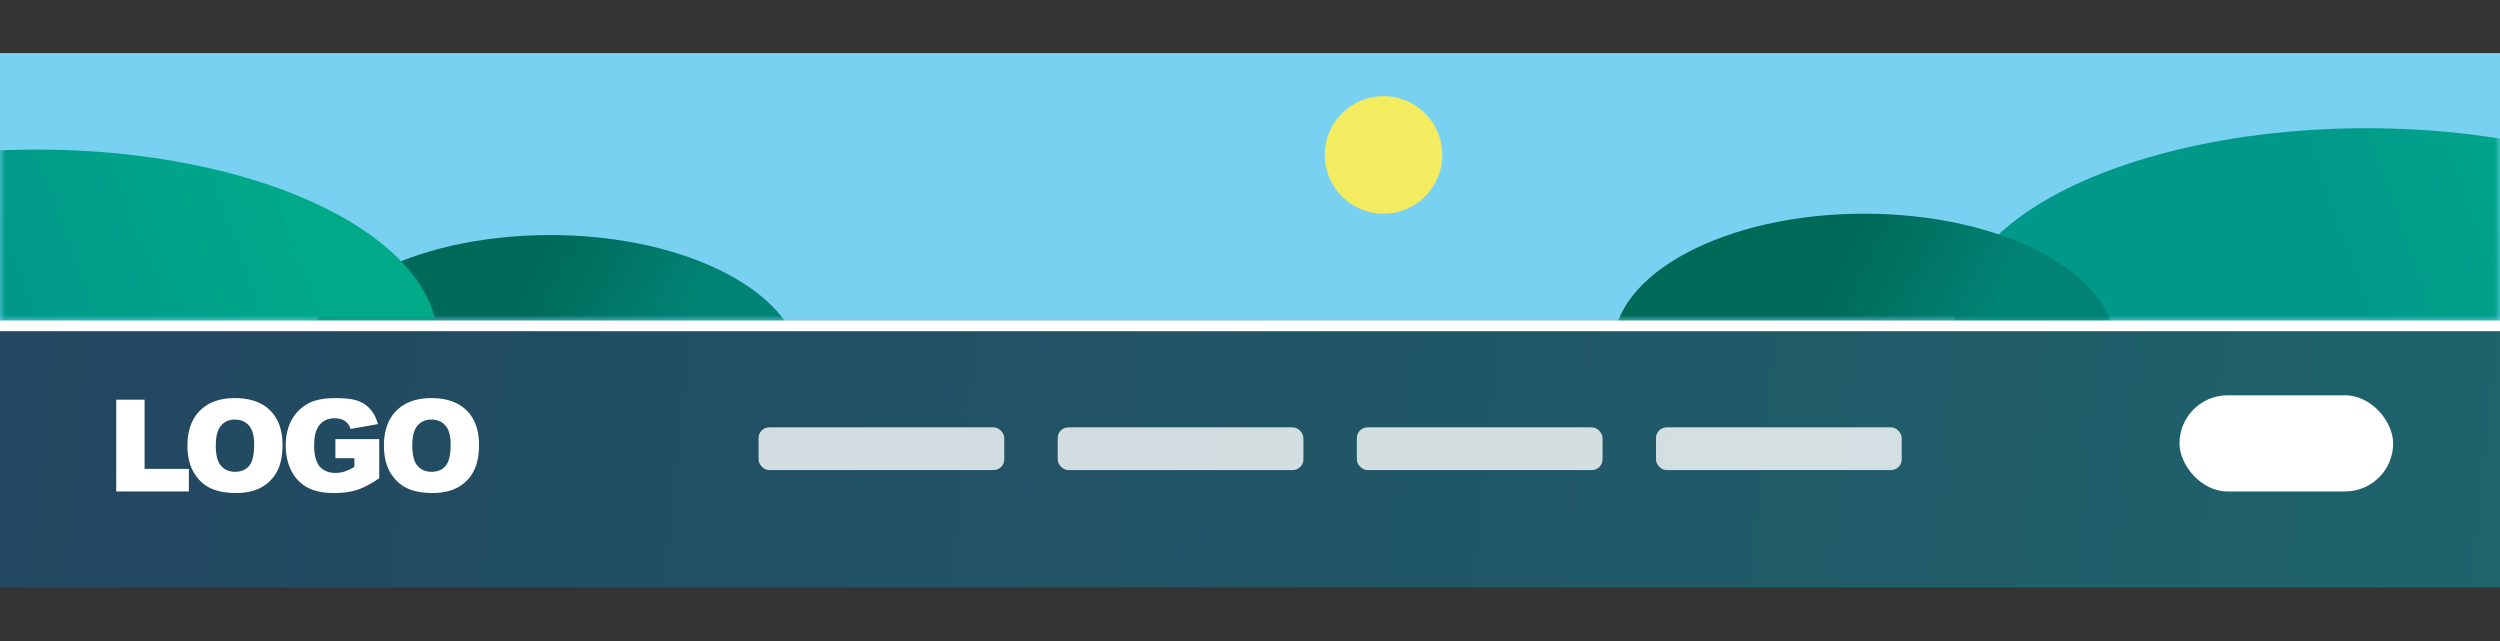 <svg xmlns="http://www.w3.org/2000/svg" xmlns:xlink="http://www.w3.org/1999/xlink" width="234" height="60" viewBox="0 0 234 60">
  <rect x="0" y="0" width="234" height="60" fill="#333333" stroke="none"/>
  <defs>
    <linearGradient id="linearGradient-1" x1="0%" x2="100%" y1="49.429%" y2="50.571%">
      <stop offset="0%" stop-color="#0A85D9"/>
      <stop offset="100%" stop-color="#00E2FF"/>
    </linearGradient>
    <rect id="path-28" width="234" height="25" x="0" y="30"/>
    <rect id="path-38" width="234" height="25" x="0" y="0"/>
    <linearGradient id="linearGradient-5" x1="72.875%" x2="40.332%" y1="47.355%" y2="38.066%">
      <stop offset="0%" stop-color="#008374"/>
      <stop offset="100%" stop-color="#006A59"/>
    </linearGradient>
    <linearGradient id="linearGradient-6" x1="88.517%" x2="50%" y1="43.259%" y2="50%">
      <stop offset="0%" stop-color="#00AA89"/>
      <stop offset="100%" stop-color="#009989"/>
    </linearGradient>
    <linearGradient id="linearGradient-7" x1="88.517%" x2="50%" y1="43.604%" y2="50%">
      <stop offset="0%" stop-color="#00AA89"/>
      <stop offset="100%" stop-color="#009989"/>
    </linearGradient>
  </defs>
  <g fill="none" fill-rule="evenodd" class="header_template_image">
    <g class="bg_top">
      <use fill="#000" fill-opacity=".14" xlink:href="#path-28"/>
      <use fill="url(#linearGradient-1)" fill-opacity=".3" xlink:href="#path-28"/>
    </g>
    <g fill="#FFF" fill-rule="nonzero" class="group" transform="translate(10 33)">
      <path d="M7.676 13v-2.115H3.533V4.41H.88V13h6.797zm4.409.146c.953 0 1.749-.178 2.387-.536a3.613 3.613 0 0 0 1.465-1.5c.338-.642.507-1.465.507-2.47 0-1.382-.387-2.457-1.16-3.225-.773-.768-1.875-1.151-3.305-1.151-1.394 0-2.482.39-3.263 1.172-.782.78-1.172 1.873-1.172 3.275 0 1.004.197 1.84.592 2.508.394.668.909 1.156 1.543 1.465.635.308 1.437.462 2.406.462zm-.088-1.986c-.555 0-.993-.19-1.316-.568-.322-.38-.483-1.002-.483-1.87 0-.874.162-1.501.486-1.88.325-.38.754-.569 1.29-.569.558 0 1 .187 1.327.56.326.373.489.964.489 1.772 0 .961-.156 1.627-.469 1.999-.312.37-.754.556-1.324.556zm9.266 1.986c.828 0 1.544-.096 2.148-.29.603-.193 1.298-.557 2.083-1.092V8.102h-4.102v1.787h1.776v.808a4.59 4.59 0 0 1-.926.44 2.78 2.78 0 0 1-.85.129c-.625 0-1.112-.2-1.462-.598-.35-.398-.524-1.063-.524-1.992 0-.875.173-1.515.518-1.92.346-.403.81-.606 1.392-.606.39 0 .712.086.964.258.252.172.43.42.536.744l2.56-.457c-.156-.554-.39-1.012-.7-1.374a2.765 2.765 0 0 0-1.172-.8c-.47-.171-1.18-.257-2.13-.257-.984 0-1.767.138-2.349.416a3.757 3.757 0 0 0-1.7 1.579c-.386.693-.58 1.509-.58 2.446 0 .89.177 1.68.531 2.367a3.569 3.569 0 0 0 1.494 1.553c.643.348 1.474.521 2.493.521zm9.214 0c.953 0 1.749-.178 2.388-.536a3.613 3.613 0 0 0 1.464-1.5c.338-.642.507-1.465.507-2.47 0-1.382-.386-2.457-1.16-3.225-.773-.768-1.875-1.151-3.305-1.151-1.394 0-2.482.39-3.263 1.172-.781.78-1.172 1.873-1.172 3.275 0 1.004.197 1.84.592 2.508.394.668.909 1.156 1.544 1.465.634.308 1.436.462 2.405.462zm-.088-1.986c-.555 0-.993-.19-1.315-.568-.323-.38-.484-1.002-.484-1.87 0-.874.162-1.501.487-1.88.324-.38.753-.569 1.289-.569.558 0 1 .187 1.327.56.326.373.489.964.489 1.772 0 .961-.156 1.627-.469 1.999-.312.37-.754.556-1.324.556z" class="logo"/>
    </g>
    <g fill="#FFF" class="group" opacity=".804" transform="translate(71 40)">
      <rect width="23" height="4" class="rectangle" rx="1"/>
      <rect width="23" height="4" class="rectangle" rx="1" transform="translate(28)"/>
      <rect width="23" height="4" class="rectangle" rx="1" transform="translate(56)"/>
      <rect width="23" height="4" class="rectangle" rx="1" transform="translate(84)"/>
    </g>
    <rect width="20" height="9" fill="#FFF" class="rectangle" rx="4.5" transform="translate(204 37)"/>
    <g class="image_1_border_long" transform="translate(0 5)">
      <rect width="234" height="25" fill="#FFF" class="rectangle"/>
      <g class="oval___oval_mask">
        <mask id="mask-4" fill="#fff">
          <use xlink:href="#path-38"/>
        </mask>
        <use fill="#79D1F2" class="mask" xlink:href="#path-38"/>
        <ellipse cx="51.5" cy="29.5" fill="url(#linearGradient-5)" class="oval" mask="url(#mask-4)" rx="23.5" ry="12.5"/>
        <ellipse cx="3.5" cy="27" fill="url(#linearGradient-6)" class="oval" mask="url(#mask-4)" rx="37.5" ry="18"/>
        <ellipse cx="221.5" cy="25" fill="url(#linearGradient-7)" class="oval" mask="url(#mask-4)" rx="38.5" ry="18"/>
        <circle cx="129.5" cy="9.5" r="5.5" fill="#F3EC60" class="oval" mask="url(#mask-4)"/>
        <ellipse cx="174.5" cy="27.5" fill="url(#linearGradient-5)" class="oval" mask="url(#mask-4)" rx="23.5" ry="12.5"/>
      </g>
    </g>
    <rect width="234" height="1" y="30" fill="#FFF" class="rectangle_topbar"/>
  </g>
</svg>
